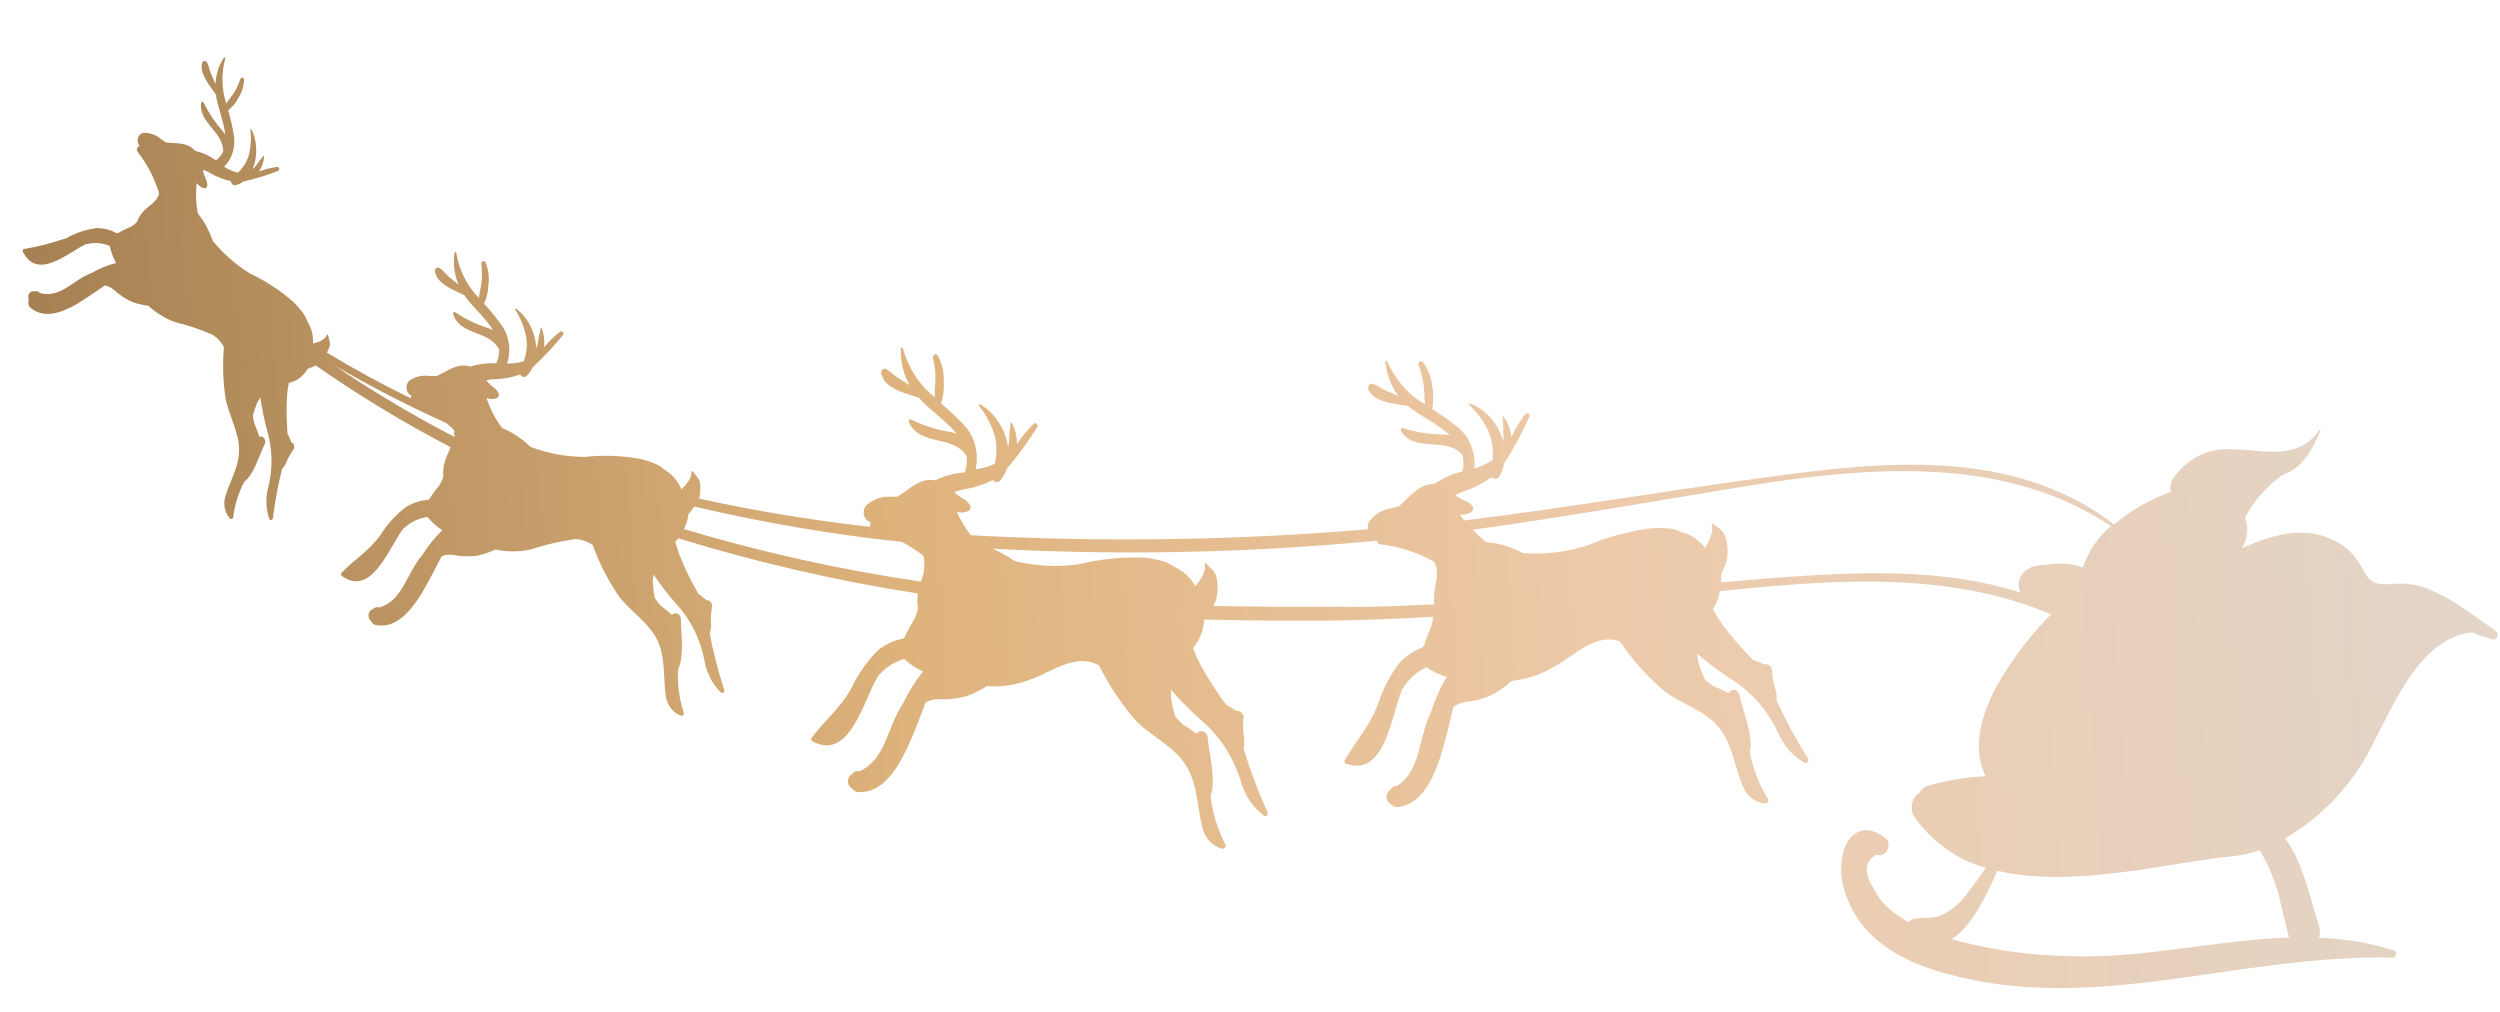 <svg width="499" height="202" viewBox="0 0 499 202" fill="none" xmlns="http://www.w3.org/2000/svg">
<g filter="url(#filter0_d_0_571)">
<path d="M1.769 48.82C1.67 48.626 1.623 48.404 1.636 48.18C1.649 47.957 1.72 47.743 1.841 47.566C1.962 47.389 2.127 47.257 2.314 47.186C2.501 47.116 2.703 47.11 2.893 47.171C3.085 47.097 3.291 47.088 3.487 47.146C3.683 47.204 3.86 47.325 3.995 47.495C8.095 48.595 10.608 44.847 14.311 43.473C15.856 42.587 17.493 41.924 19.183 41.499C18.599 40.44 18.16 39.285 17.882 38.076C17.508 37.952 17.133 37.802 16.736 37.702C15.653 37.44 14.534 37.44 13.452 37.702L13.209 37.702C9.704 39.276 3.533 45.197 0.535 39.201C0.535 39.051 0.535 38.776 0.667 38.726C3.6 38.235 6.496 37.492 9.33 36.502C11.203 35.451 13.225 34.783 15.303 34.529C16.668 34.519 18.017 34.861 19.249 35.528L19.58 35.528C20.32 35.069 21.094 34.684 21.894 34.379C22.434 34.116 22.927 33.744 23.349 33.279C23.679 32.367 24.201 31.561 24.87 30.931C25.818 29.982 27.295 29.257 27.713 27.783L27.713 27.383C26.767 24.439 25.347 21.72 23.525 19.363C23.442 19.276 23.381 19.165 23.35 19.042C23.318 18.919 23.317 18.788 23.347 18.665C23.376 18.541 23.435 18.429 23.517 18.34C23.599 18.252 23.701 18.191 23.812 18.164L23.812 18.014C23.647 17.807 23.536 17.553 23.492 17.279C23.447 17.005 23.471 16.723 23.56 16.463C23.65 16.204 23.801 15.978 23.997 15.811C24.193 15.643 24.427 15.541 24.672 15.515C25.891 15.457 27.091 15.881 28.066 16.715C28.423 16.925 28.769 17.159 29.102 17.414C31.174 17.739 33.29 17.239 34.943 19.113C36.42 19.45 37.831 20.085 39.109 20.987C39.725 20.553 40.227 19.941 40.564 19.213C40.564 15.241 35.56 13.517 36.156 9.469C36.171 9.413 36.202 9.364 36.243 9.33C36.285 9.295 36.336 9.276 36.387 9.276C36.439 9.276 36.489 9.295 36.531 9.33C36.572 9.364 36.603 9.413 36.619 9.469C37.659 11.545 38.942 13.453 40.432 15.141L40.961 15.84C40.674 13.342 39.55 10.494 39.154 8.345C39.143 8.212 39.143 8.078 39.154 7.945C38.074 6.371 35.781 3.773 36.332 1.624C36.356 1.512 36.408 1.41 36.483 1.331C36.556 1.252 36.649 1.199 36.749 1.178C36.849 1.156 36.952 1.168 37.047 1.212C37.141 1.256 37.222 1.33 37.28 1.424C37.517 1.798 37.682 2.223 37.765 2.673C37.997 3.432 38.284 4.168 38.624 4.872L39.021 5.796C39.073 3.871 39.668 2.015 40.719 0.5C40.719 0.325 41.005 0.5 40.961 0.65C40.158 3.609 40.228 6.784 41.159 9.694C41.419 9.278 41.699 8.877 41.997 8.495C42.872 7.431 43.54 6.172 43.959 4.797C43.99 4.694 44.053 4.607 44.136 4.552C44.22 4.498 44.318 4.48 44.412 4.501C44.507 4.522 44.591 4.582 44.65 4.669C44.708 4.755 44.737 4.863 44.73 4.972C44.668 6.258 44.269 7.493 43.584 8.52C43.079 9.52 42.378 10.375 41.534 11.018C41.977 12.524 42.338 14.059 42.614 15.615C42.87 16.815 42.831 18.072 42.501 19.248C42.17 20.424 41.562 21.475 40.741 22.286C41.588 22.833 42.502 23.237 43.452 23.485C44.45 22.596 45.213 21.412 45.656 20.063C46.075 18.373 46.187 16.606 45.987 14.866C45.997 14.839 46.014 14.816 46.035 14.8C46.057 14.784 46.082 14.776 46.108 14.776C46.134 14.776 46.159 14.784 46.18 14.8C46.202 14.816 46.219 14.839 46.229 14.866C46.798 16.079 47.112 17.426 47.147 18.8C47.181 20.173 46.935 21.538 46.428 22.786C46.682 22.569 46.911 22.317 47.111 22.036C47.574 21.362 48.059 20.762 48.544 20.138L48.72 20.138C48.664 21.204 48.334 22.228 47.772 23.086L47.772 23.211C48.929 22.761 50.127 22.459 51.343 22.311C51.74 22.311 51.894 22.986 51.497 23.111C49.254 24.002 46.955 24.703 44.62 25.209C44.14 25.558 43.611 25.812 43.055 25.959C42.946 25.988 42.832 25.99 42.721 25.964C42.611 25.939 42.507 25.886 42.417 25.809C42.327 25.733 42.252 25.636 42.199 25.523C42.145 25.411 42.114 25.287 42.107 25.159C40.64 24.848 39.221 24.292 37.897 23.511C37.463 23.266 37.013 23.057 36.553 22.886L36.553 23.261C36.729 24.11 37.434 25.11 37.368 25.984C37.368 26.284 37.17 26.608 36.883 26.584C36.247 26.484 35.669 26.108 35.274 25.534C35.029 27.557 35.103 29.613 35.494 31.605C36.766 33.2 37.767 35.046 38.448 37.052C40.629 39.709 43.184 41.938 46.009 43.648C49.065 45.087 51.941 46.977 54.561 49.269C55.123 49.822 55.653 50.415 56.148 51.043C56.543 51.488 56.871 52.002 57.118 52.567C57.251 52.842 57.383 53.092 57.493 53.367C58.2 54.615 58.547 56.082 58.485 57.564C59.477 57.339 60.866 56.84 61.24 55.865C61.24 55.715 61.505 55.74 61.505 55.865C61.615 56.74 62.056 57.589 61.725 58.364C61.593 58.689 61.439 59.038 61.262 59.388C66.758 62.719 72.328 65.751 77.971 68.483C77.969 68.269 78.04 68.063 78.169 67.908L77.993 67.908C77.755 67.776 77.552 67.577 77.401 67.33C77.251 67.083 77.16 66.797 77.135 66.498C77.111 66.2 77.155 65.899 77.263 65.625C77.37 65.352 77.538 65.114 77.75 64.935C78.96 64.132 80.376 63.823 81.762 64.06L83.129 64.06C85.333 63.111 87.317 61.312 89.874 62.186C91.547 61.632 93.292 61.412 95.032 61.537C95.433 60.71 95.645 59.782 95.649 58.839C93.731 54.816 87.846 56.115 86.457 51.693C86.436 51.625 86.435 51.55 86.455 51.481C86.475 51.412 86.514 51.353 86.568 51.313C86.621 51.272 86.685 51.254 86.749 51.259C86.812 51.265 86.873 51.294 86.92 51.343C88.985 52.741 91.21 53.809 93.533 54.516L94.415 54.916C92.894 52.417 90.403 50.319 88.948 48.32L88.706 47.945C86.854 46.996 83.261 45.772 82.82 43.273C82.79 43.142 82.793 43.004 82.831 42.875C82.868 42.746 82.938 42.633 83.031 42.548C83.125 42.463 83.238 42.411 83.357 42.398C83.476 42.385 83.596 42.411 83.702 42.474C84.109 42.726 84.474 43.055 84.782 43.448C85.376 44.076 86.018 44.645 86.7 45.147L87.537 45.846C86.675 43.857 86.39 41.61 86.722 39.426C86.734 39.387 86.757 39.354 86.786 39.331C86.816 39.308 86.851 39.295 86.887 39.295C86.923 39.295 86.958 39.308 86.988 39.331C87.017 39.354 87.04 39.387 87.052 39.426C87.639 42.928 89.236 46.11 91.593 48.47C91.633 47.893 91.729 47.324 91.88 46.771C92.242 45.138 92.31 43.438 92.078 41.774C92.043 41.645 92.055 41.505 92.11 41.386C92.166 41.266 92.262 41.177 92.376 41.137C92.49 41.097 92.613 41.11 92.718 41.174C92.824 41.237 92.903 41.345 92.938 41.474C93.496 42.821 93.688 44.326 93.489 45.797C93.457 47.128 93.164 48.434 92.629 49.619C93.79 50.88 94.886 52.215 95.913 53.617C96.748 54.681 97.31 55.984 97.539 57.384C97.768 58.784 97.656 60.229 97.214 61.562C98.338 61.597 99.461 61.437 100.542 61.087C101.104 59.582 101.279 57.928 101.049 56.315C100.655 54.339 99.904 52.476 98.845 50.843C98.845 50.694 98.845 50.544 99.043 50.619C100.201 51.504 101.165 52.678 101.86 54.051C102.556 55.424 102.964 56.959 103.055 58.539C103.2 58.154 103.304 57.752 103.364 57.339C103.518 56.39 103.717 55.491 103.915 54.541C103.915 54.508 103.927 54.476 103.947 54.453C103.968 54.429 103.996 54.416 104.025 54.416C104.054 54.416 104.082 54.429 104.103 54.453C104.124 54.476 104.135 54.508 104.135 54.541C104.577 55.67 104.737 56.914 104.598 58.139C104.598 58.139 104.598 58.139 104.598 58.289C105.571 57.129 106.65 56.091 107.817 55.191C108.213 54.916 108.698 55.516 108.346 55.89C106.497 58.179 104.5 60.309 102.372 62.261C102.053 62.906 101.643 63.489 101.16 63.985C101.063 64.084 100.949 64.157 100.824 64.2C100.7 64.242 100.569 64.253 100.441 64.232C100.312 64.21 100.189 64.157 100.081 64.075C99.973 63.994 99.882 63.886 99.815 63.76C98.173 64.341 96.465 64.652 94.745 64.685C94.191 64.712 93.639 64.778 93.092 64.885C93.158 64.999 93.232 65.107 93.312 65.21C93.908 65.984 95.076 66.534 95.517 67.483C95.556 67.56 95.582 67.645 95.592 67.733C95.602 67.822 95.597 67.911 95.576 67.997C95.556 68.083 95.52 68.164 95.472 68.234C95.424 68.305 95.365 68.364 95.296 68.407C94.588 68.725 93.8 68.725 93.092 68.407C93.822 70.617 94.889 72.663 96.244 74.454C98.3 75.284 100.2 76.547 101.843 78.176C105.339 79.507 109.001 80.19 112.688 80.2C116.48 79.787 120.304 79.938 124.062 80.65C124.903 80.849 125.729 81.124 126.531 81.474C127.14 81.678 127.714 82 128.228 82.424L129 82.998C130.316 83.841 131.37 85.124 132.019 86.671C132.901 85.822 134.113 84.472 134.003 83.248C134 83.206 134.008 83.164 134.027 83.127C134.046 83.091 134.075 83.062 134.109 83.046C134.144 83.029 134.182 83.025 134.218 83.035C134.254 83.044 134.287 83.066 134.312 83.098C134.819 83.898 135.678 84.498 135.745 85.597C135.838 86.575 135.778 87.565 135.568 88.52C146.854 91.018 158.272 92.867 169.734 94.166C169.665 94.01 169.638 93.834 169.657 93.66C169.677 93.486 169.742 93.323 169.845 93.192L169.602 93.192C169.31 93.083 169.048 92.889 168.842 92.63C168.636 92.37 168.494 92.054 168.429 91.713C168.365 91.372 168.38 91.018 168.474 90.686C168.567 90.353 168.736 90.055 168.963 89.819C170.253 88.685 171.85 88.094 173.482 88.145C174.018 88.106 174.555 88.106 175.091 88.145C177.582 86.671 179.61 84.273 182.673 84.872C184.546 83.96 186.546 83.427 188.581 83.298C188.945 82.269 189.074 81.151 188.956 80.05C186.222 75.678 179.565 78.151 177.405 73.23C177.251 72.88 177.604 72.605 177.89 72.755C180.437 73.996 183.122 74.837 185.87 75.253L186.95 75.553C184.878 73.055 181.726 70.906 179.786 68.807L179.455 68.407C177.251 67.608 172.842 66.784 172.049 63.935C171.951 63.812 171.889 63.657 171.872 63.493C171.855 63.328 171.884 63.161 171.954 63.016C172.024 62.871 172.133 62.754 172.264 62.681C172.396 62.608 172.544 62.584 172.688 62.611C173.2 62.824 173.672 63.146 174.077 63.56C174.85 64.187 175.669 64.738 176.524 65.21L177.56 65.884C176.324 63.707 175.716 61.149 175.818 58.564C175.818 58.314 176.149 58.289 176.215 58.564C177.334 62.525 179.583 65.953 182.607 68.308C182.553 67.634 182.553 66.957 182.607 66.284C182.836 64.343 182.708 62.37 182.233 60.487C182.198 60.35 182.207 60.203 182.26 60.073C182.312 59.943 182.404 59.838 182.518 59.778C182.632 59.718 182.762 59.706 182.883 59.744C183.005 59.783 183.11 59.869 183.18 59.988C184.008 61.482 184.422 63.222 184.371 64.985C184.487 66.534 184.307 68.094 183.842 69.557C185.381 70.824 186.853 72.192 188.25 73.654C189.351 74.758 190.164 76.181 190.603 77.771C191.042 79.361 191.09 81.056 190.741 82.674C192.052 82.518 193.337 82.147 194.554 81.574C195.007 79.744 195.007 77.808 194.554 75.978C193.871 73.746 192.791 71.696 191.38 69.957C191.365 69.921 191.359 69.88 191.364 69.841C191.369 69.801 191.385 69.764 191.408 69.734C191.432 69.705 191.463 69.684 191.497 69.675C191.532 69.665 191.568 69.668 191.601 69.682C193.055 70.519 194.32 71.725 195.295 73.207C196.27 74.69 196.929 76.407 197.222 78.226C197.343 77.754 197.417 77.268 197.442 76.777C197.442 75.628 197.618 74.554 197.729 73.429C197.739 73.403 197.756 73.38 197.777 73.364C197.799 73.348 197.824 73.339 197.85 73.339C197.876 73.339 197.901 73.348 197.922 73.364C197.944 73.38 197.961 73.403 197.971 73.429C198.639 74.651 198.984 76.065 198.963 77.502C198.963 77.502 198.963 77.627 198.963 77.677C199.951 76.183 201.074 74.809 202.314 73.579C202.71 73.204 203.372 73.829 202.997 74.304C201.173 77.246 199.146 80.02 196.935 82.599C196.657 83.406 196.254 84.151 195.745 84.797C195.648 84.929 195.526 85.034 195.389 85.107C195.252 85.179 195.103 85.217 194.951 85.217C194.8 85.217 194.651 85.179 194.514 85.107C194.376 85.034 194.255 84.929 194.158 84.797C192.329 85.73 190.391 86.361 188.405 86.671C187.758 86.796 187.117 86.963 186.487 87.171L186.795 87.521C187.589 88.295 189 88.77 189.573 89.794C189.682 89.965 189.729 90.177 189.704 90.386C189.68 90.595 189.585 90.786 189.441 90.918C188.662 91.333 187.777 91.413 186.95 91.143C187.726 92.834 188.68 94.412 189.793 95.84C214.541 97.166 239.334 96.899 264.055 95.041L269.037 94.641C268.979 94.352 268.978 94.052 269.036 93.762C269.093 93.472 269.206 93.201 269.367 92.967C270.486 91.585 272.002 90.7 273.644 90.469C274.158 90.301 274.681 90.168 275.209 90.069C277.413 88.22 279.154 85.522 282.284 85.597C284.023 84.398 285.932 83.552 287.927 83.098C288.172 82.025 288.172 80.899 287.927 79.825C284.665 75.978 278.405 79.526 275.628 75.003C275.586 74.935 275.565 74.853 275.569 74.77C275.572 74.686 275.601 74.607 275.649 74.544C275.697 74.481 275.762 74.438 275.834 74.422C275.906 74.405 275.981 74.417 276.046 74.454C278.73 75.302 281.504 75.731 284.29 75.728L285.392 75.853C283.012 73.654 279.617 72.105 277.435 70.356L277.038 70.031C274.724 69.607 270.425 69.482 269.147 66.808C269.083 66.672 269.054 66.517 269.063 66.363C269.073 66.208 269.121 66.06 269.201 65.935C269.282 65.81 269.392 65.713 269.519 65.655C269.645 65.598 269.784 65.582 269.918 65.609C270.444 65.751 270.944 65.996 271.395 66.334C272.245 66.825 273.13 67.234 274.04 67.558L275.165 68.058C273.655 66.117 272.722 63.687 272.497 61.112C272.511 61.068 272.536 61.03 272.57 61.003C272.603 60.976 272.644 60.961 272.685 60.961C272.726 60.961 272.766 60.976 272.8 61.003C272.833 61.03 272.859 61.068 272.872 61.112C274.498 64.843 277.163 67.864 280.455 69.707C280.348 69.039 280.296 68.362 280.301 67.683C280.274 65.725 279.891 63.794 279.176 62.011C279.1 61.876 279.075 61.711 279.106 61.554C279.137 61.397 279.222 61.261 279.342 61.175C279.462 61.088 279.607 61.06 279.745 61.095C279.884 61.13 280.004 61.226 280.08 61.362C281.062 62.7 281.682 64.331 281.866 66.059C282.163 67.581 282.163 69.159 281.866 70.681C283.524 71.689 285.128 72.807 286.671 74.029C287.901 74.935 288.889 76.206 289.526 77.704C290.163 79.201 290.426 80.868 290.286 82.524C291.561 82.149 292.785 81.578 293.923 80.825C294.125 78.933 293.866 77.015 293.174 75.278C292.229 73.176 290.899 71.328 289.272 69.857C289.247 69.825 289.232 69.784 289.229 69.742C289.226 69.7 289.235 69.657 289.255 69.621C289.275 69.585 289.304 69.556 289.339 69.54C289.374 69.524 289.412 69.521 289.448 69.532C290.985 70.12 292.382 71.102 293.529 72.402C294.676 73.703 295.542 75.285 296.061 77.027C296.106 76.546 296.106 76.06 296.061 75.578C296.061 74.429 296.061 73.354 295.907 72.205C295.917 72.178 295.934 72.156 295.956 72.14C295.977 72.124 296.002 72.115 296.028 72.115C296.054 72.115 296.079 72.124 296.101 72.14C296.122 72.156 296.139 72.178 296.149 72.205C296.967 73.306 297.487 74.651 297.648 76.078L297.648 76.278C298.435 74.635 299.366 73.087 300.426 71.656C300.778 71.231 301.506 71.656 301.219 72.255C299.767 75.488 298.094 78.587 296.215 81.524C296.05 82.412 295.744 83.259 295.312 84.023C295.232 84.169 295.125 84.293 294.998 84.385C294.871 84.478 294.727 84.537 294.577 84.559C294.426 84.581 294.274 84.564 294.13 84.51C293.987 84.456 293.856 84.366 293.747 84.248C292.049 85.466 290.209 86.408 288.28 87.046C287.641 87.271 287.046 87.546 286.451 87.82C286.57 87.929 286.695 88.029 286.825 88.12C287.685 88.795 289.184 89.02 289.845 89.944C289.971 90.097 290.04 90.298 290.04 90.506C290.04 90.715 289.971 90.916 289.845 91.068C289.126 91.614 288.254 91.836 287.398 91.693L288.236 92.892C308.67 90.394 328.949 86.871 349.426 84.148C371.601 81.175 397.744 78.176 417.957 93.667C421.396 90.816 425.223 88.622 429.287 87.171C429.169 86.668 429.163 86.139 429.271 85.633C429.379 85.127 429.596 84.659 429.904 84.273C431.18 82.5 432.792 81.077 434.62 80.108C436.448 79.139 438.445 78.649 440.463 78.676C446.591 78.401 454.35 81.524 458.957 74.829C458.957 74.829 459.265 74.829 459.177 74.978C457.149 79.576 455.32 82.474 451.683 83.748C448.608 85.885 446.012 88.801 444.1 92.268C444.486 93.269 444.628 94.37 444.512 95.456C444.396 96.541 444.025 97.571 443.439 98.439C450.051 95.541 456.907 93.442 463.63 97.864C465.26 99.064 466.619 100.682 467.597 102.586C469.802 107.158 472.447 105.085 476.701 105.559C482.895 106.259 489.045 111.406 494.181 114.954C494.334 115.073 494.446 115.247 494.5 115.449C494.553 115.65 494.545 115.866 494.476 116.061C494.406 116.256 494.28 116.419 494.118 116.522C493.957 116.625 493.769 116.662 493.586 116.627C492.154 116.237 490.741 115.762 489.354 115.203C478.112 116.628 473.262 131.368 467.73 140.987C463.716 147.484 458.347 152.754 452.101 156.328C455.672 160.975 457.237 168.82 458.868 173.817C459.12 174.582 459.12 175.425 458.868 176.19C463.928 176.342 468.953 177.181 473.835 178.689C473.975 178.745 474.094 178.853 474.173 178.995C474.253 179.137 474.287 179.305 474.272 179.472C474.257 179.639 474.192 179.796 474.089 179.917C473.986 180.037 473.85 180.115 473.703 180.138C442.006 179.473 414.188 191.681 384.1 183.236C375.613 180.862 366.818 176.365 364.019 166.272C361.991 158.776 366.003 151.431 372.307 156.278C373.916 157.527 372.307 160.4 370.565 159.551C368.2 160.933 367.957 163.107 369.838 166.072C370.975 168.436 372.69 170.379 374.776 171.668C375.482 172.196 376.219 172.672 376.98 173.092C377.231 172.743 377.582 172.504 377.972 172.418C379.801 172.018 381.565 172.418 383.372 171.718C385.543 170.757 387.441 169.141 388.861 167.046C390.117 165.497 391.241 163.848 392.388 162.224C386.83 160.729 381.854 157.221 378.214 152.23C377.944 151.85 377.751 151.406 377.651 150.931C377.55 150.456 377.544 149.961 377.632 149.483C377.721 149.005 377.902 148.555 378.163 148.166C378.424 147.777 378.757 147.458 379.14 147.233C379.297 146.902 379.514 146.61 379.776 146.378C380.037 146.146 380.339 145.978 380.661 145.884C384.476 144.766 388.385 144.113 392.322 143.935C389.434 138.139 391.572 130.769 395.363 124.548C398.217 119.783 401.586 115.444 405.393 111.631C384.585 102.661 360.139 104.835 339.265 107.008C339.185 107.456 339.082 107.899 338.956 108.333C338.691 109.147 338.336 109.919 337.898 110.631C338.454 111.655 339.065 112.64 339.728 113.579C341.62 116.129 343.684 118.51 345.9 120.7C346.651 120.946 347.387 121.247 348.104 121.599L348.302 121.599C348.454 121.563 348.611 121.562 348.764 121.595C348.917 121.628 349.062 121.696 349.191 121.793C349.321 121.891 349.431 122.017 349.517 122.164C349.603 122.311 349.662 122.476 349.691 122.649C349.747 123.799 349.917 124.939 350.198 126.047C350.543 126.916 350.687 127.87 350.617 128.82C352.437 132.818 354.515 136.66 356.833 140.313C356.91 140.414 356.955 140.542 356.961 140.676C356.966 140.81 356.932 140.943 356.864 141.052C356.795 141.161 356.696 141.241 356.583 141.28C356.469 141.318 356.348 141.312 356.238 141.262C353.882 139.967 351.98 137.811 350.837 135.141C348.768 130.735 345.612 127.107 341.756 124.697C339.323 123.142 336.988 121.397 334.768 119.476C334.807 120.047 334.881 120.615 334.989 121.175C335.349 122.362 335.791 123.514 336.311 124.623C336.86 125.154 337.459 125.615 338.097 125.997C339.084 126.375 340.048 126.826 340.984 127.346C341.109 127.117 341.29 126.935 341.505 126.822C341.721 126.708 341.961 126.669 342.195 126.709C342.43 126.749 342.649 126.866 342.826 127.046C343.002 127.226 343.128 127.46 343.188 127.721C343.916 131.118 345.988 135.666 345.282 139.213C345.915 142.531 347.138 145.668 348.875 148.433C349.184 148.882 348.699 149.432 348.302 149.357C347.365 149.307 346.458 148.966 345.681 148.371C344.903 147.776 344.285 146.951 343.894 145.984C341.69 140.638 341.69 135.516 336.73 131.993C334.041 130.069 330.977 129.02 328.266 126.996C324.884 124.157 321.871 120.793 319.316 117.002C317.877 116.523 316.347 116.523 314.908 117.002C311.733 117.952 308.648 120.85 305.65 122.399C303.18 123.783 300.503 124.631 297.758 124.897C295.131 127.387 291.874 128.865 288.456 129.12C287.605 129.252 286.79 129.602 286.076 130.144C285.282 133.417 284.577 136.69 283.563 139.863C282.13 144.385 279.772 149.507 275.099 150.082C274.845 150.122 274.587 150.093 274.346 149.997C274.104 149.902 273.886 149.742 273.71 149.532C273.455 149.447 273.228 149.278 273.058 149.046C272.888 148.815 272.782 148.532 272.754 148.233C272.726 147.934 272.776 147.631 272.899 147.365C273.022 147.098 273.212 146.878 273.445 146.734C273.582 146.464 273.782 146.244 274.024 146.098C274.266 145.952 274.539 145.887 274.812 145.909C279.727 142.661 279.022 136.49 281.601 131.143C282.411 128.666 283.468 126.302 284.753 124.098C283.319 123.695 281.95 123.038 280.697 122.149C280.212 122.424 279.727 122.674 279.287 122.974C278 123.841 276.882 124.998 276.002 126.371C275.956 126.474 275.904 126.575 275.848 126.671C273.644 131.893 272.52 144.16 264.672 141.437C264.474 141.437 264.254 141.087 264.408 140.812C266.612 136.79 269.323 134.117 271.021 129.594C271.992 126.587 273.433 123.803 275.275 121.375C276.597 119.943 278.187 118.867 279.926 118.226L280.234 117.852C280.59 116.635 281.04 115.456 281.579 114.329C281.836 113.62 281.992 112.87 282.042 112.105C274.746 112.53 267.406 112.83 259.999 112.88C252.218 112.88 244.305 112.88 236.369 112.655C236.278 113.917 235.971 115.148 235.466 116.278C235.092 117.027 234.64 117.723 234.121 118.351C234.532 119.462 235.011 120.539 235.554 121.574C237.095 124.411 238.827 127.109 240.734 129.644C241.44 130.011 242.125 130.428 242.784 130.894L242.96 130.894C243.275 130.88 243.581 131.005 243.816 131.243C244.05 131.48 244.194 131.812 244.217 132.168C244.096 133.313 244.096 134.47 244.217 135.616C244.415 136.535 244.415 137.495 244.217 138.414C245.509 142.699 247.071 146.874 248.89 150.906C248.989 151.009 249.048 151.152 249.055 151.304C249.061 151.457 249.013 151.605 248.923 151.718C248.832 151.831 248.706 151.898 248.571 151.905C248.437 151.912 248.306 151.858 248.206 151.756C246.036 150.087 244.422 147.641 243.622 144.81C242.147 140.107 239.497 135.992 235.995 132.967C233.781 131.037 231.689 128.933 229.735 126.671C229.702 127.237 229.702 127.804 229.735 128.37C229.925 129.613 230.212 130.833 230.594 132.018C231.075 132.625 231.606 133.177 232.181 133.667C233.103 134.201 233.994 134.802 234.849 135.466C235.001 135.243 235.21 135.078 235.447 134.993C235.684 134.907 235.939 134.905 236.177 134.986C236.415 135.067 236.626 135.227 236.783 135.447C236.939 135.666 237.033 135.934 237.053 136.215C237.339 139.688 238.794 144.535 237.626 147.933C238.039 151.329 239.043 154.599 240.58 157.552C240.844 158.052 240.293 158.526 239.896 158.376C238.985 158.16 238.142 157.667 237.459 156.95C236.775 156.232 236.277 155.318 236.017 154.304C234.628 148.658 235.179 143.586 230.705 139.313C228.302 136.99 225.392 135.441 222.968 133.117C219.984 129.776 217.432 125.974 215.385 121.824C214.017 121.07 212.483 120.791 210.976 121.025C207.692 121.424 204.363 123.773 201.123 124.822C198.496 125.763 195.739 126.144 192.989 125.947C191.729 126.754 190.399 127.415 189.022 127.92C187.134 128.449 185.189 128.667 183.247 128.57C182.392 128.562 181.548 128.776 180.778 129.195C179.588 132.293 178.441 135.416 177.031 138.389C175.025 142.636 172.049 147.308 167.376 147.109C167.116 147.112 166.86 147.043 166.63 146.908C166.399 146.773 166.201 146.576 166.053 146.334C165.812 146.216 165.607 146.021 165.463 145.772C165.319 145.523 165.242 145.232 165.242 144.935C165.242 144.637 165.319 144.346 165.463 144.098C165.607 143.849 165.812 143.654 166.053 143.536C166.218 143.293 166.44 143.108 166.693 143.001C166.947 142.895 167.222 142.873 167.486 142.936L167.618 142.936C172.887 140.438 172.975 134.316 176.215 129.469C177.325 127.15 178.671 124.986 180.227 123.023C178.871 122.415 177.607 121.573 176.479 120.525C175.964 120.687 175.456 120.878 174.959 121.1C173.575 121.748 172.323 122.708 171.277 123.923C171.277 123.923 171.145 124.098 171.101 124.198C168.302 128.995 165.568 140.962 158.162 136.965C157.964 136.84 157.787 136.54 157.964 136.315C160.631 132.692 163.673 130.494 165.965 126.321C167.308 123.49 169.084 120.952 171.211 118.826C172.707 117.619 174.426 116.816 176.237 116.478C176.334 116.343 176.454 116.233 176.59 116.153C177.093 115.006 177.683 113.911 178.353 112.88C178.765 112.11 179.056 111.264 179.213 110.381C179.044 109.416 179.044 108.423 179.213 107.458C163.083 104.961 147.112 101.28 131.402 96.44C131.213 96.683 131.006 96.909 130.785 97.115C131.047 98.102 131.364 99.07 131.733 100.013C132.772 102.619 133.995 105.126 135.392 107.508C135.955 107.91 136.499 108.344 137.023 108.807L137.199 108.807C137.332 108.817 137.461 108.856 137.58 108.923C137.699 108.99 137.804 109.084 137.891 109.198C137.977 109.312 138.042 109.445 138.082 109.588C138.123 109.731 138.137 109.882 138.125 110.032C137.956 110.994 137.875 111.974 137.883 112.955C138.004 113.795 137.928 114.657 137.662 115.453C138.376 119.223 139.326 122.93 140.506 126.546C140.566 126.65 140.591 126.776 140.574 126.899C140.557 127.022 140.5 127.133 140.415 127.211C140.33 127.289 140.221 127.328 140.112 127.321C140.002 127.314 139.899 127.26 139.822 127.171C138.141 125.49 137.001 123.222 136.582 120.725C135.766 116.557 133.888 112.752 131.182 109.782C129.475 107.873 127.891 105.827 126.443 103.661C126.369 104.149 126.318 104.641 126.288 105.135C126.351 106.21 126.484 107.279 126.685 108.333C127.048 108.896 127.453 109.423 127.897 109.907C128.665 110.47 129.401 111.088 130.102 111.755C130.252 111.584 130.445 111.468 130.655 111.423C130.865 111.377 131.082 111.405 131.278 111.503C131.473 111.6 131.638 111.762 131.751 111.968C131.864 112.174 131.919 112.413 131.909 112.655C131.909 115.628 132.637 119.95 131.336 122.649C131.189 125.554 131.572 128.463 132.46 131.193C132.637 131.643 132.13 131.993 131.799 131.818C131.05 131.525 130.384 131.008 129.872 130.322C129.36 129.636 129.02 128.807 128.889 127.92C128.206 122.924 129.154 118.701 125.737 114.504C123.908 112.23 121.593 110.581 119.742 108.308C117.503 105.12 115.677 101.586 114.319 97.814C113.237 97.04 111.984 96.624 110.704 96.615C107.722 97.046 104.774 97.74 101.887 98.689C99.57 99.176 97.194 99.176 94.877 98.689C93.731 99.223 92.543 99.633 91.329 99.913C89.678 100.138 88.007 100.087 86.369 99.763C85.627 99.65 84.872 99.736 84.165 100.013C82.864 102.511 81.608 105.01 80.131 107.508C78.037 110.881 75.083 114.504 71.115 113.779C70.893 113.751 70.68 113.66 70.496 113.517C70.311 113.373 70.161 113.18 70.057 112.955C69.871 112.816 69.724 112.619 69.634 112.387C69.545 112.155 69.517 111.899 69.555 111.65C69.592 111.4 69.693 111.169 69.845 110.983C69.997 110.798 70.193 110.667 70.41 110.606C70.574 110.413 70.784 110.277 71.015 110.215C71.246 110.153 71.487 110.167 71.711 110.256C76.406 108.857 77.067 103.561 80.263 99.813C81.423 97.975 82.769 96.298 84.275 94.816C83.168 94.113 82.164 93.22 81.299 92.168L79.977 92.468C78.746 92.86 77.599 93.531 76.604 94.441L76.406 94.641C73.584 98.389 70.168 108.258 64.238 103.96C64.193 103.936 64.154 103.899 64.123 103.855C64.092 103.81 64.071 103.759 64.06 103.703C64.05 103.648 64.05 103.591 64.062 103.536C64.074 103.481 64.096 103.429 64.128 103.386C66.729 100.637 69.528 99.113 71.865 95.89C73.264 93.667 75.003 91.746 77.001 90.219C78.359 89.38 79.865 88.894 81.409 88.795L81.74 88.57C82.281 87.682 82.886 86.847 83.547 86.072C83.966 85.474 84.287 84.797 84.495 84.073C84.391 82.943 84.535 81.801 84.914 80.75C85.179 79.925 85.62 79.076 85.95 78.251C76.687 73.438 67.692 67.99 59.014 61.937C58.511 62.206 57.987 62.423 57.449 62.586C56.88 63.521 56.125 64.291 55.245 64.835C54.73 65.102 54.19 65.303 53.636 65.434C53.468 66.308 53.35 67.192 53.283 68.083C53.152 70.581 53.189 73.086 53.393 75.578C53.693 76.148 53.958 76.741 54.187 77.352L54.319 77.352C54.418 77.421 54.503 77.511 54.571 77.618C54.638 77.725 54.685 77.847 54.71 77.975C54.734 78.103 54.736 78.236 54.714 78.365C54.693 78.494 54.648 78.617 54.583 78.726C54.095 79.378 53.673 80.09 53.327 80.85C53.119 81.51 52.771 82.102 52.313 82.574C51.493 85.792 50.882 89.073 50.483 92.393C50.474 92.489 50.437 92.579 50.378 92.65C50.32 92.721 50.242 92.768 50.158 92.785C50.074 92.802 49.987 92.787 49.91 92.744C49.834 92.7 49.772 92.629 49.734 92.543C49.044 90.483 48.989 88.22 49.58 86.121C50.448 82.547 50.387 78.764 49.403 75.228C48.774 72.982 48.295 70.685 47.971 68.358C47.74 68.693 47.526 69.043 47.331 69.407C46.989 70.213 46.701 71.049 46.472 71.905C46.534 72.509 46.652 73.103 46.824 73.679C47.184 74.49 47.501 75.324 47.772 76.178C47.947 76.112 48.136 76.109 48.312 76.169C48.489 76.228 48.645 76.348 48.761 76.511C48.876 76.674 48.944 76.873 48.956 77.081C48.969 77.29 48.925 77.498 48.83 77.677C47.684 79.925 46.758 83.598 44.752 85.172C43.604 87.336 42.854 89.741 42.548 92.243C42.548 92.667 41.997 92.692 41.799 92.393C41.326 91.821 41 91.114 40.856 90.348C40.713 89.582 40.757 88.785 40.983 88.045C42.261 83.948 44.51 81.125 43.43 76.328C42.835 73.829 41.666 71.331 41.071 68.832C40.516 65.354 40.39 61.806 40.697 58.289C40.151 57.214 39.338 56.345 38.36 55.79C35.947 54.733 33.463 53.897 30.932 53.292C28.989 52.569 27.176 51.461 25.575 50.019C24.506 49.893 23.451 49.651 22.423 49.294C21.069 48.683 19.805 47.841 18.676 46.796C18.151 46.373 17.548 46.091 16.912 45.971C15.017 47.271 13.143 48.62 11.181 49.769C8.36 51.368 4.789 52.767 2.012 50.369C1.827 50.176 1.704 49.92 1.66 49.641C1.616 49.361 1.655 49.072 1.769 48.82ZM133.408 91.618C133.295 92.675 132.996 93.694 132.526 94.616C148.066 99.248 163.851 102.744 179.786 105.085C180.447 103.65 180.672 102.007 180.425 100.413C180.376 100.234 180.317 100.058 180.249 99.888C178.912 98.854 177.504 97.943 176.039 97.165C162.113 95.684 148.27 93.323 134.576 90.094C134.231 90.643 133.84 91.154 133.408 91.618ZM394.68 162.799C392.476 167.796 389.588 173.842 385.621 176.44L387.142 176.89C394.255 178.719 401.516 179.707 408.81 179.838C423.424 180.463 438.192 176.615 452.895 176.14C452.101 173.117 451.418 170.069 450.691 167.071C449.779 164.118 448.557 161.3 447.054 158.676C445.414 159.277 443.721 159.671 442.006 159.851C428.979 161.125 409.779 166.397 394.68 162.799ZM350.595 104.31C366.025 103.211 383.527 102.211 399.287 107.283C398.075 104.635 400.059 102.436 402.263 101.962C403.029 101.827 403.802 101.743 404.577 101.712L404.71 101.712C407.06 101.288 409.464 101.476 411.741 102.261C412.866 98.951 414.82 96.086 417.362 94.017C393.424 78.052 362.542 82.999 337.303 87.221C321.432 89.869 305.76 92.567 289.977 94.716C290.808 95.637 291.707 96.473 292.667 97.215C295.214 97.411 297.706 98.157 300.007 99.413C304.305 99.708 308.616 99.202 312.769 97.914C316.927 96.139 321.268 94.972 325.687 94.441C326.692 94.367 327.701 94.367 328.706 94.441C329.459 94.464 330.203 94.624 330.911 94.916C331.263 95.041 331.594 95.141 331.925 95.291C333.642 95.767 335.184 96.842 336.333 98.364C337.105 97.09 338.097 95.166 337.634 93.817C337.62 93.771 337.62 93.722 337.633 93.676C337.646 93.63 337.672 93.591 337.707 93.563C337.741 93.535 337.783 93.52 337.825 93.521C337.867 93.522 337.909 93.538 337.942 93.567C338.736 94.291 339.86 94.666 340.257 95.84C340.856 97.416 340.995 99.166 340.653 100.837C340.373 101.82 339.988 102.759 339.507 103.636C339.551 104.167 339.551 104.703 339.507 105.235L350.595 104.31ZM264.628 110.157C270.514 110.157 276.355 109.907 282.262 109.632C282.207 108.967 282.207 108.298 282.262 107.633C282.417 105.709 283.276 103.461 282.461 101.587C282.393 101.42 282.312 101.262 282.218 101.112C278.883 99.24 275.276 98.072 271.572 97.664C271.387 97.657 271.211 97.579 271.07 97.442C270.93 97.306 270.835 97.12 270.8 96.915C267.295 97.264 263.813 97.564 260.286 97.814C238.273 99.478 216.194 99.712 194.158 98.514C195.684 99.211 197.158 100.047 198.566 101.012C202.777 102.009 207.103 102.22 211.373 101.637C215.713 100.55 220.158 100.104 224.599 100.313C225.608 100.427 226.61 100.619 227.597 100.887C228.328 101.037 229.035 101.315 229.691 101.712L230.638 102.261C232.261 103.034 233.643 104.339 234.606 106.009C235.51 104.885 236.81 103.136 236.458 101.737C236.444 101.689 236.446 101.637 236.462 101.59C236.477 101.543 236.507 101.503 236.545 101.477C236.583 101.451 236.628 101.44 236.672 101.447C236.716 101.453 236.757 101.476 236.788 101.512C237.494 102.361 238.552 102.936 238.794 104.185C239.182 105.836 239.105 107.583 238.574 109.182C238.464 109.432 238.309 109.707 238.177 109.957C246.818 110.082 255.679 110.206 264.452 110.082L264.628 110.157ZM86.744 75.303C86.717 75.15 86.68 75 86.633 74.853C86.171 74.379 85.664 73.929 85.157 73.479C77.53 70.031 70.013 66.184 62.673 61.887C70.46 67.177 78.503 71.965 86.766 76.228C86.745 75.909 86.678 75.597 86.567 75.303L86.744 75.303Z" fill="url(#paint0_linear_0_571)"/>
</g>
<defs>
<filter id="filter0_d_0_571" x="0.535" y="0.427" width="502" height="200.797" filterUnits="userSpaceOnUse" color-interpolation-filters="sRGB">
<feFlood flood-opacity="0" result="BackgroundImageFix"/>
<feColorMatrix in="SourceAlpha" type="matrix" values="0 0 0 0 0 0 0 0 0 0 0 0 0 0 0 0 0 0 127 0" result="hardAlpha"/>
<feOffset dx="4" dy="11"/>
<feGaussianBlur stdDeviation="2"/>
<feComposite in2="hardAlpha" operator="out"/>
<feColorMatrix type="matrix" values="0 0 0 0 0.137 0 0 0 0 0.137 0 0 0 0 0.137 0 0 0 0.2 0"/>
<feBlend mode="normal" in2="BackgroundImageFix" result="effect1_dropShadow_0_571"/>
<feBlend mode="normal" in="SourceGraphic" in2="effect1_dropShadow_0_571" result="shape"/>
</filter>
<linearGradient id="paint0_linear_0_571" x1="490.899" y1="69.634" x2="4.417" y2="102.96" gradientUnits="userSpaceOnUse">
<stop offset="0.01" stop-color="#E3D5C8"/>
<stop offset="0.359" stop-color="#EDCAAA"/>
<stop offset="0.651" stop-color="#DEB27B"/>
<stop offset="1" stop-color="#A58052"/>
</linearGradient>
</defs>
</svg>

